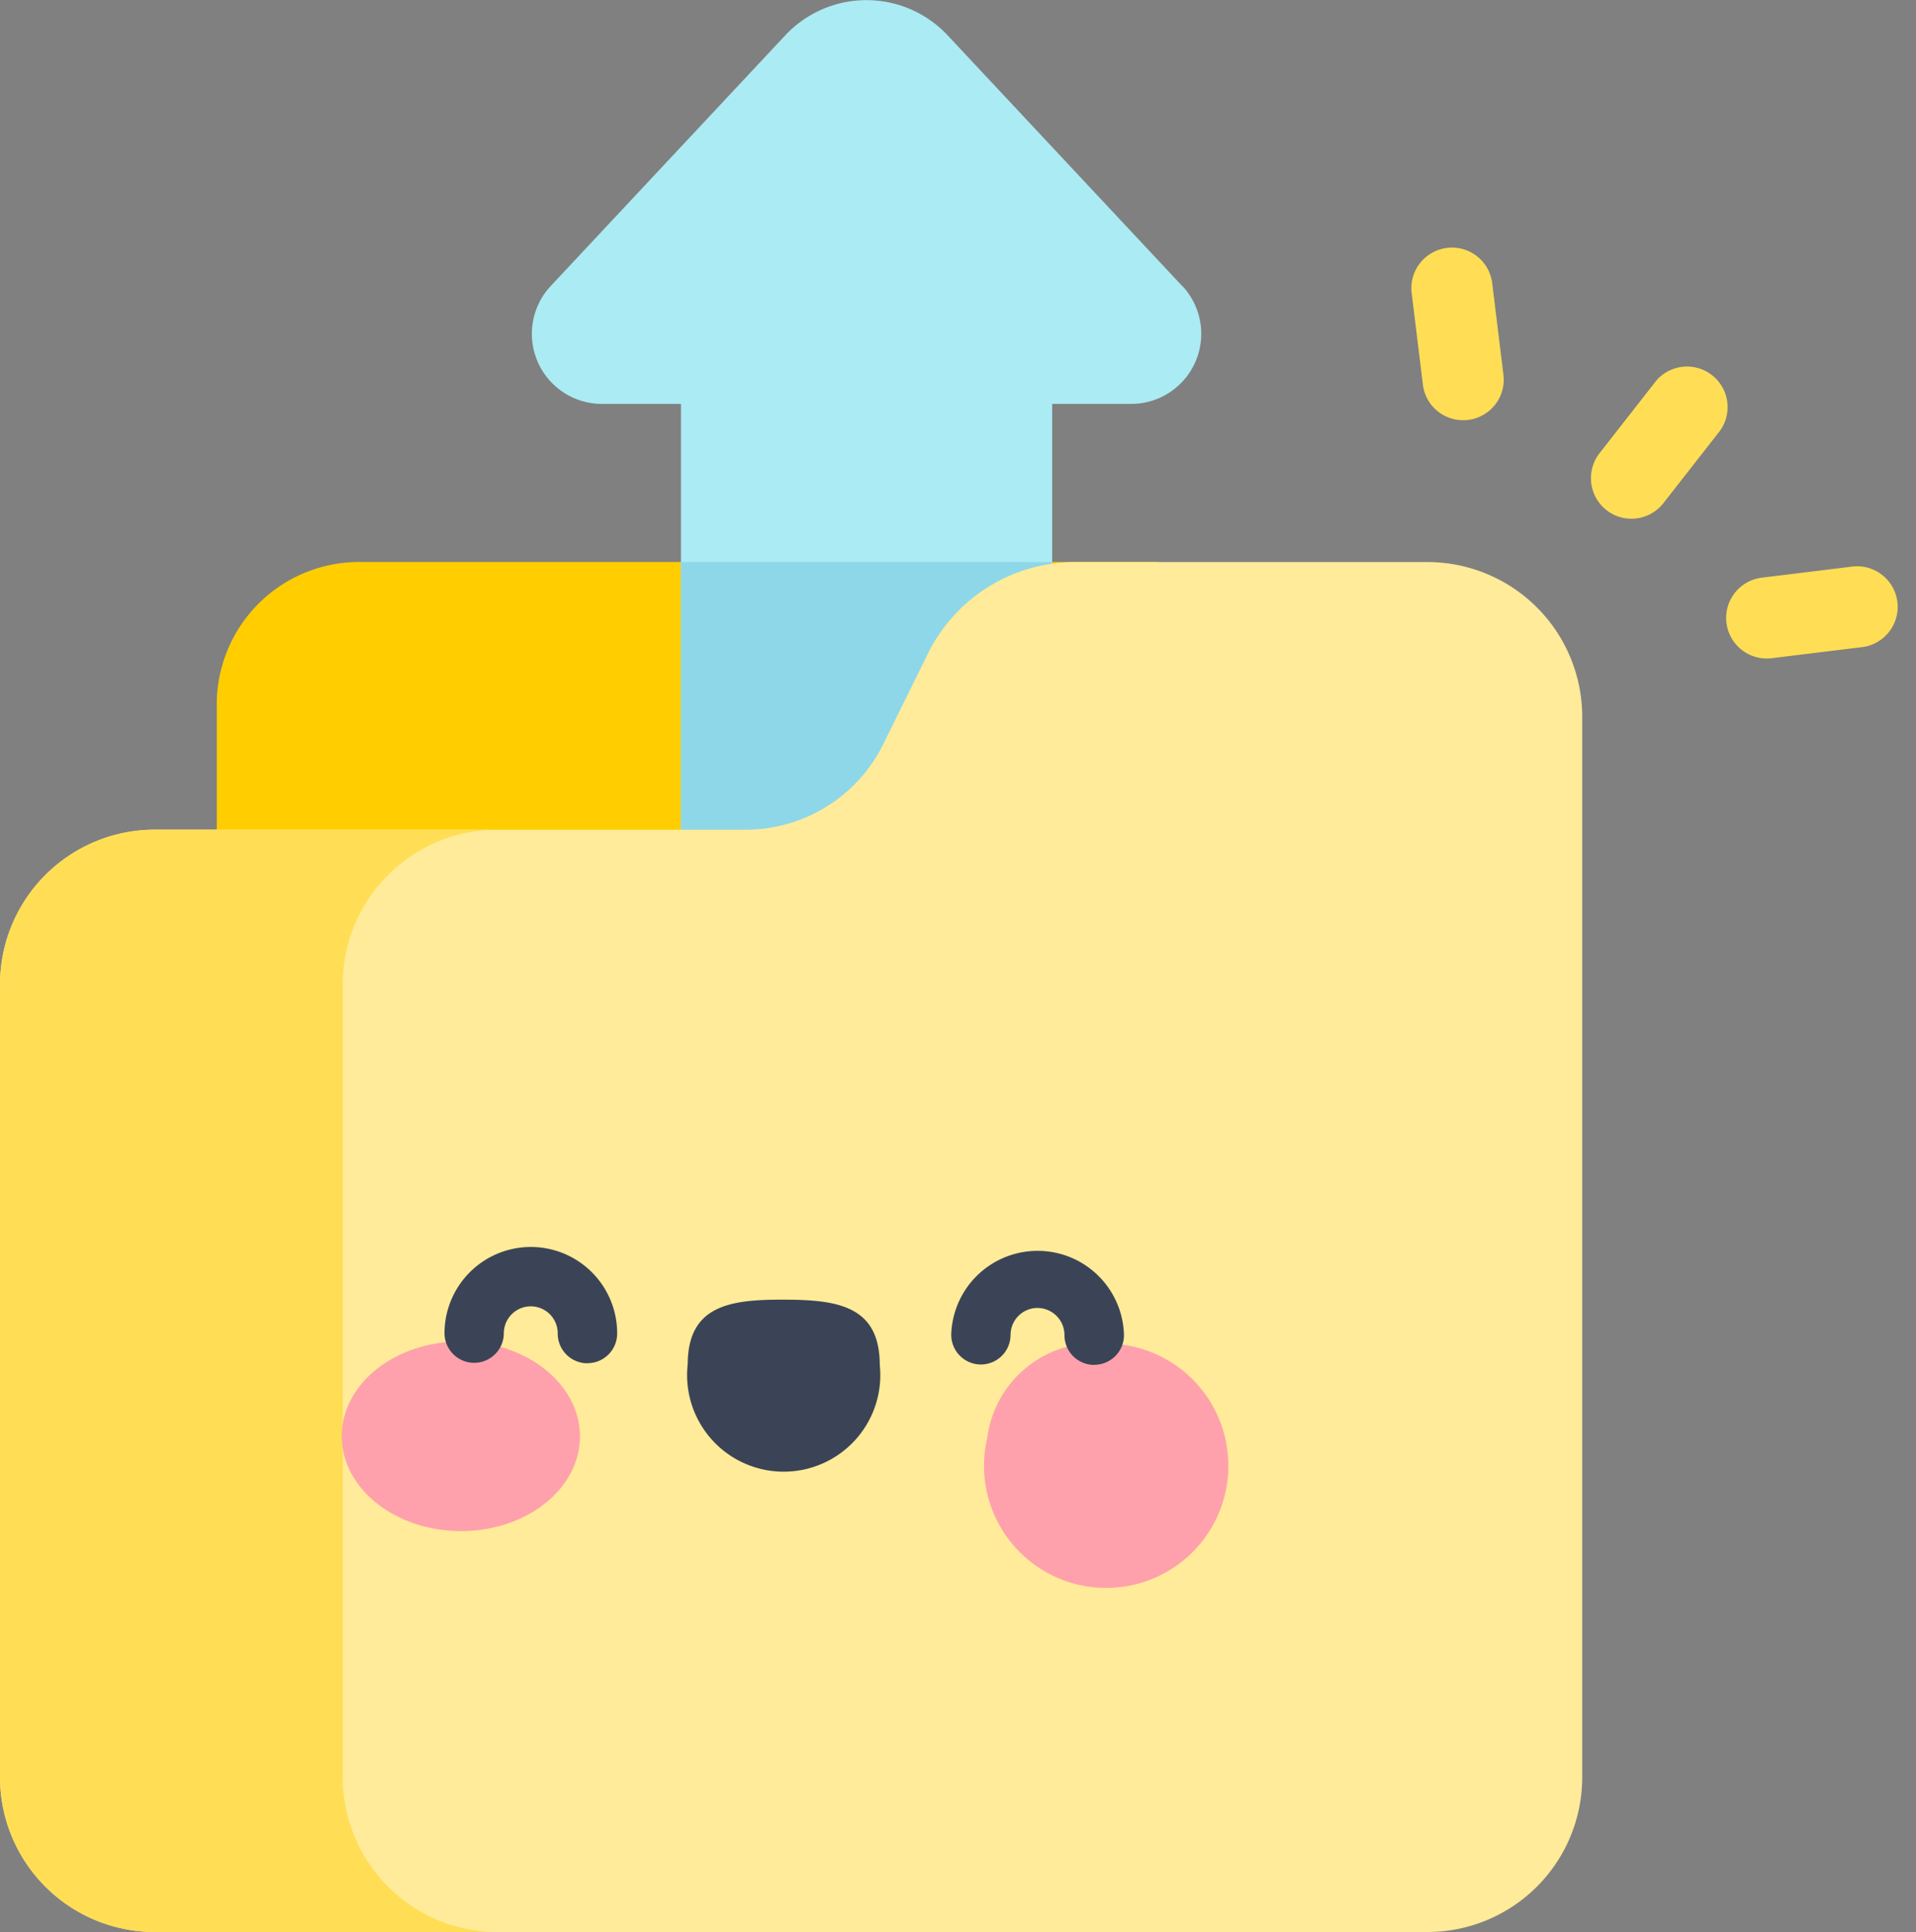 <svg xmlns="http://www.w3.org/2000/svg" width="63.466" height="64" viewBox="0 0 63.466 64">
  <rect x="0" y="0" width="63.466" height="64" fill="#808080" stroke="none"/>
  <g id="Group_52284" data-name="Group 52284" transform="translate(-668 -256)">
    <path id="Path_97609" data-name="Path 97609" d="M57.441,167.85H88.635v-18.9H62.159a4.718,4.718,0,0,0-4.718,4.718Zm0,0" transform="translate(617.739 125.666)" fill="#ffcd00"/>
    <path id="Path_97610" data-name="Path 97610" d="M162.458,9.472l-7.766-8.3a3.684,3.684,0,0,0-5.381,0l-7.766,8.3a2.322,2.322,0,0,0,1.7,3.908h2.613V41.043h12.295V13.38h2.612a2.322,2.322,0,0,0,1.7-3.908Zm0,0" transform="translate(544.699 256)" fill="#abebf4"/>
    <path id="Path_97611" data-name="Path 97611" d="M180.43,148.953h12.295v22.424H180.43Zm0,0" transform="translate(510.124 125.666)" fill="#8ed7e8"/>
    <path id="Path_97612" data-name="Path 97612" d="M30.737,151.982l-1.479,3a5.088,5.088,0,0,1-4.563,2.837H5.126A5.127,5.127,0,0,0,0,162.943v26.264a5.127,5.127,0,0,0,5.127,5.126H47.282a5.127,5.127,0,0,0,5.127-5.126V154.08a5.127,5.127,0,0,0-5.127-5.127H35.609a5.433,5.433,0,0,0-4.872,3.029Zm0,0" transform="translate(668.001 125.666)" fill="#ffeb99"/>
    <path id="Path_97613" data-name="Path 97613" d="M11.353,251.25V224.986a5.127,5.127,0,0,1,5.126-5.127H5.127A5.127,5.127,0,0,0,0,224.986V251.25a5.127,5.127,0,0,0,5.127,5.127H16.479A5.127,5.127,0,0,1,11.353,251.25Zm0,0" transform="translate(668 63.623)" fill="#ffde55"/>
    <g id="Group_52283" data-name="Group 52283" transform="matrix(0.788, 0.616, -0.616, 0.788, 293.39, -410.37)">
      <path id="Path_97152" data-name="Path 97152" d="M182.287,5.766a1.344,1.344,0,0,1-1.344-1.344V1.373a1.344,1.344,0,0,1,2.685,0v3.05a1.344,1.344,0,0,1-1.344,1.344Z" transform="translate(575.43 269)" fill="#ffde55"/>
      <path id="Path_97153" data-name="Path 97153" d="M43.115,33.751l-2.158-2.158a1.344,1.344,0,1,1,1.9-1.9l2.158,2.158a1.344,1.344,0,0,1-1.9,1.9Z" transform="translate(707.275 241.51)" fill="#ffde55"/>
      <path id="Path_97154" data-name="Path 97154" d="M286.211,33.794a1.344,1.344,0,0,1,0-1.9l2.158-2.158a1.344,1.344,0,0,1,1.9,1.9l-2.158,2.158A1.344,1.344,0,0,1,286.211,33.794Z" transform="translate(476.934 241.467)" fill="#ffde55"/>
    </g>
    <g id="Group_48663" data-name="Group 48663" transform="translate(679.311 297.31)">
      <ellipse id="Ellipse_5884" data-name="Ellipse 5884" cx="3.141" cy="3.945" rx="3.141" ry="3.945" transform="translate(0 9.397) rotate(-89.828)" fill="#ffa1ac"/>
      <path id="Path_97155" data-name="Path 97155" d="M253.736,250.062a4.047,4.047,0,1,0,3.955-3.129,3.612,3.612,0,0,0-3.955,3.129Z" transform="translate(-232.347 -243.736)" fill="#ffa1ac"/>
      <g id="Group_48662" data-name="Group 48662" transform="translate(3.414 0)">
        <path id="Path_97156" data-name="Path 97156" d="M184.4,237.978c0-1.966-1.417-2.155-3.174-2.16s-3.181.175-3.187,2.136a3.2,3.2,0,1,0,6.361.02Z" transform="translate(-169.984 -234.076)" fill="#3b4456"/>
        <path id="Path_97157" data-name="Path 97157" d="M121.212,226.384h0a.984.984,0,0,1-.981-.987.894.894,0,0,0-.891-.9h0a.894.894,0,0,0-.894.891.984.984,0,0,1-.984.981h0a.984.984,0,0,1-.981-.985,2.86,2.86,0,0,1,2.86-2.853h.009A2.86,2.86,0,0,1,122.2,225.4a.984.984,0,0,1-.992.981Z" transform="translate(-116.482 -222.534)" fill="#3b4456"/>
        <path id="Path_97158" data-name="Path 97158" d="M249.253,226.764h0a.984.984,0,0,1-.981-.987.9.9,0,0,0-.892-.9h0a.894.894,0,0,0-.894.892.984.984,0,0,1-.984.981h0a.984.984,0,0,1-.981-.987,2.862,2.862,0,0,1,5.722.018.984.984,0,0,1-.99.979Z" transform="translate(-227.737 -222.86)" fill="#3b4456"/>
      </g>
    </g>
  </g>
</svg>
